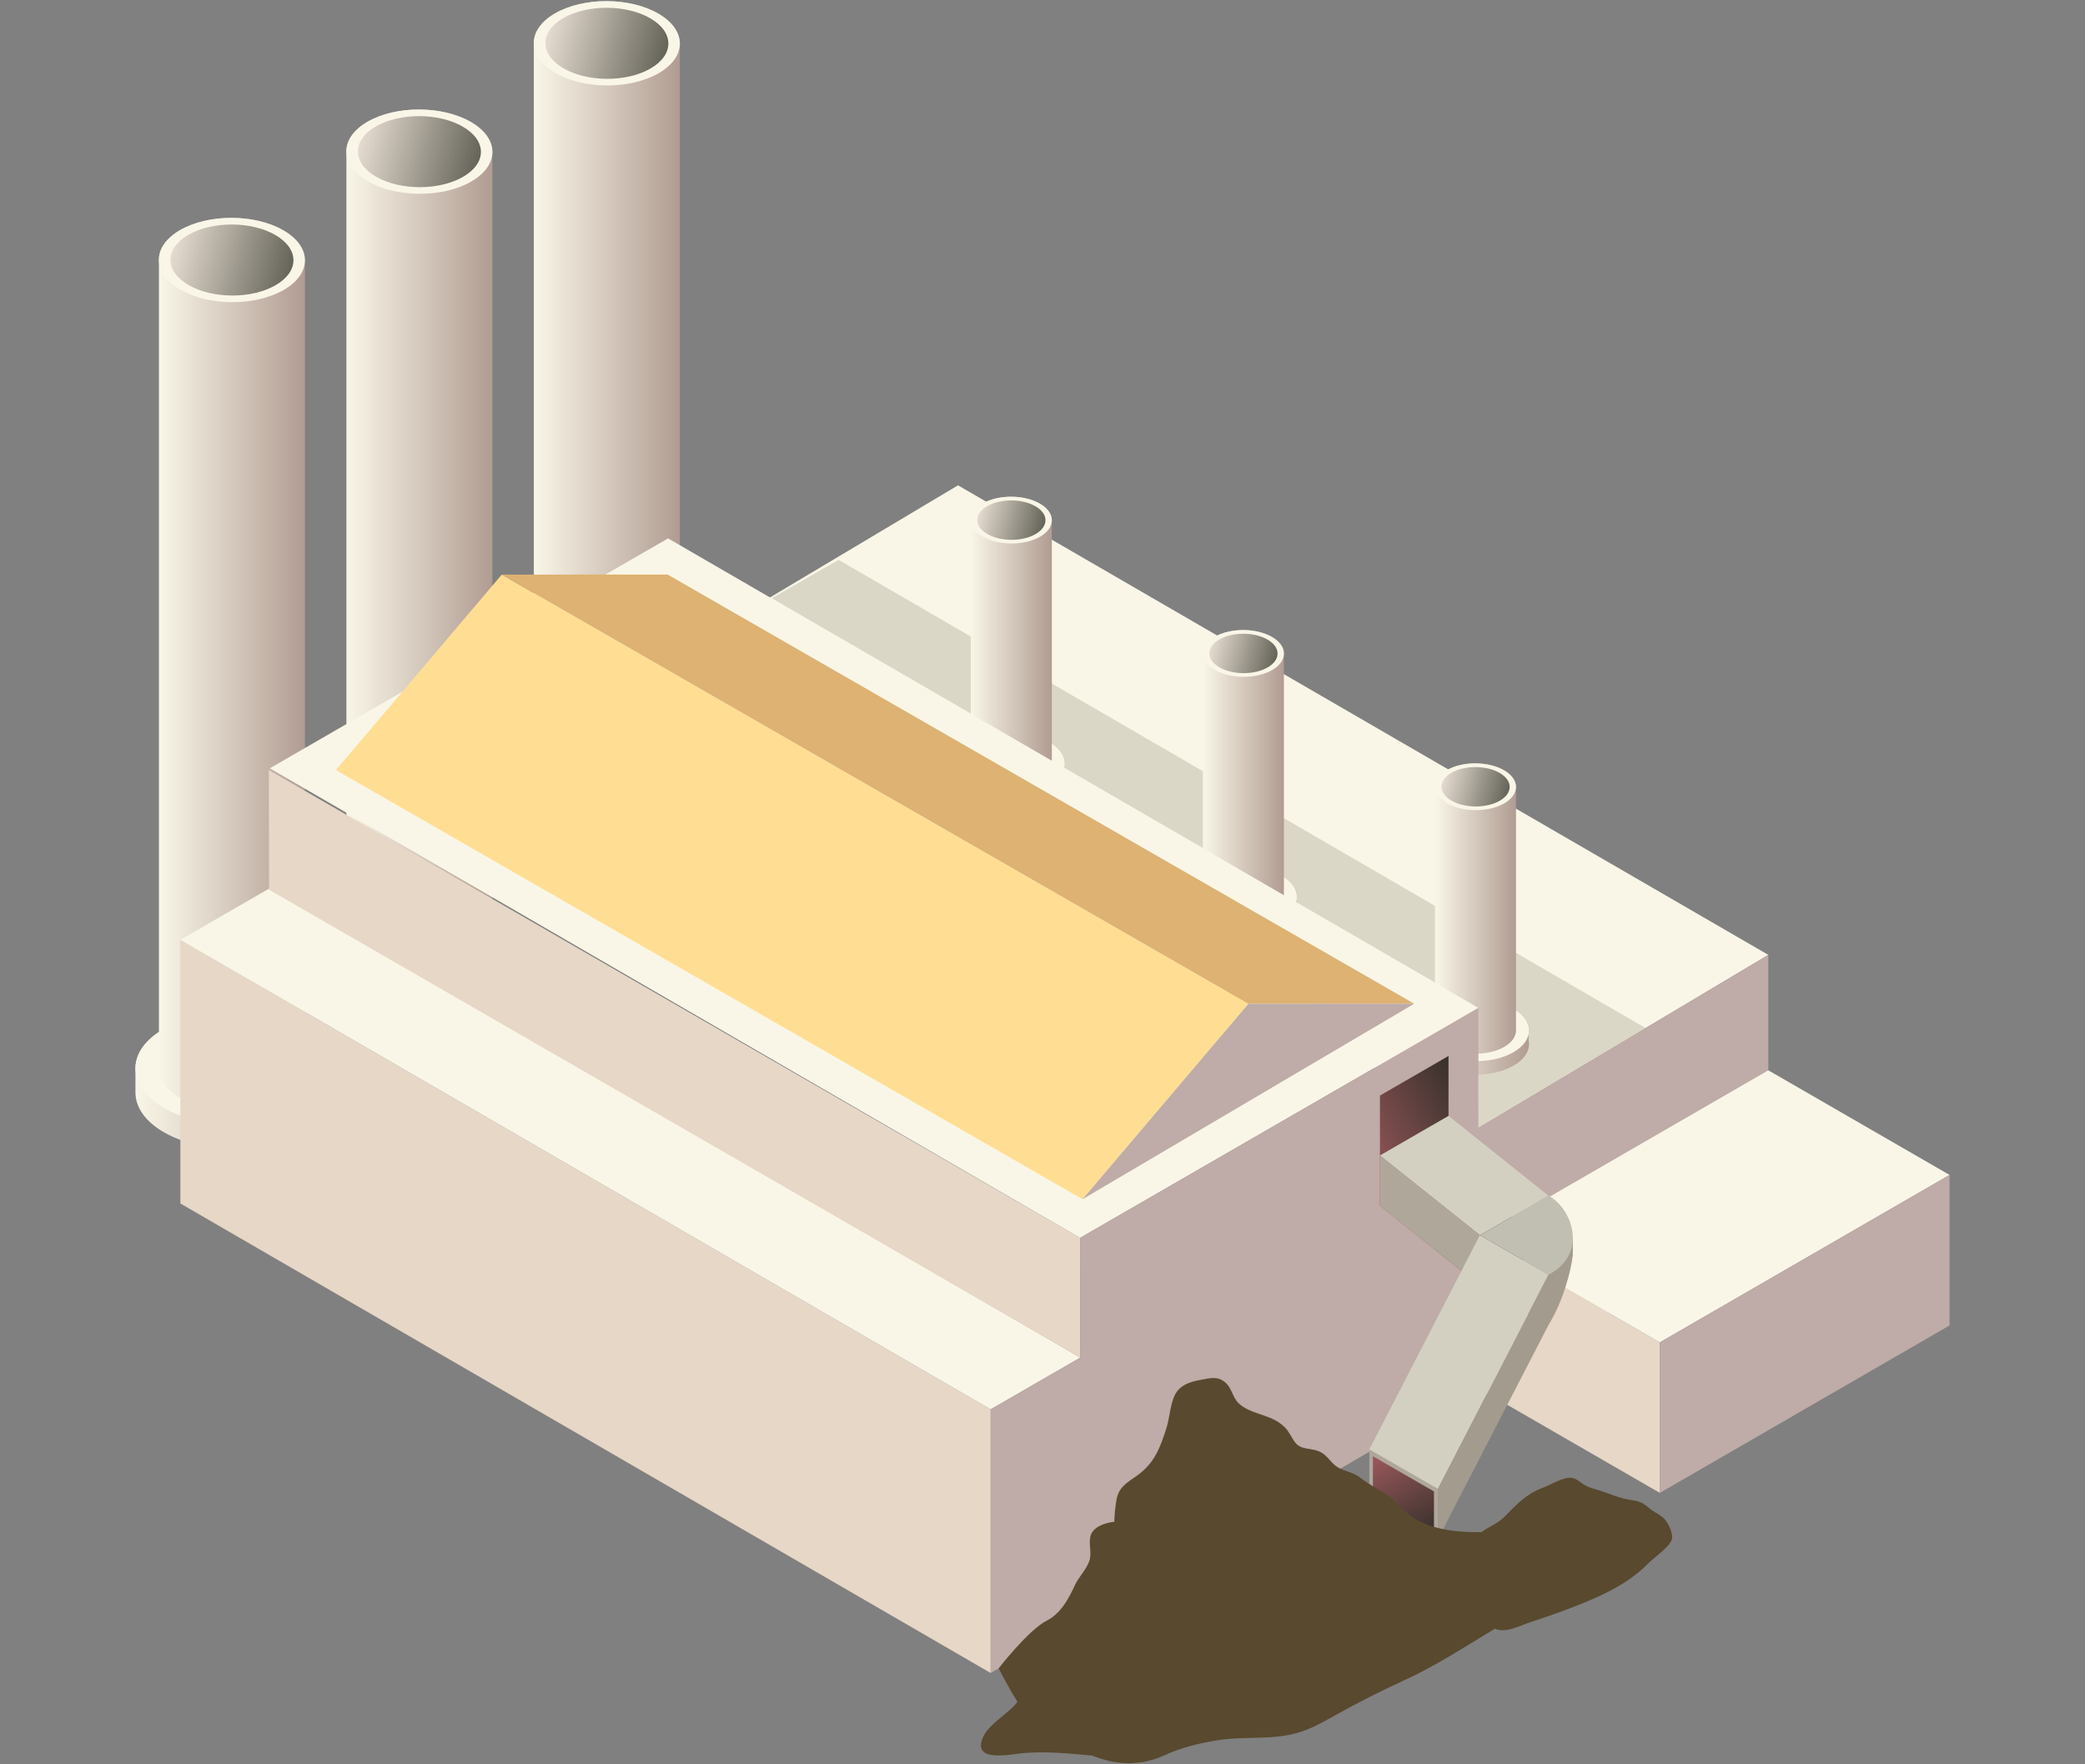 <?xml version="1.0" encoding="utf-8"?>
<!-- Generator: Adobe Illustrator 17.0.0, SVG Export Plug-In . SVG Version: 6.00 Build 0)  -->
<!DOCTYPE svg PUBLIC "-//W3C//DTD SVG 1.1//EN" "http://www.w3.org/Graphics/SVG/1.1/DTD/svg11.dtd">
<svg version="1.1" id="Laag_1" xmlns="http://www.w3.org/2000/svg" xmlns:xlink="http://www.w3.org/1999/xlink" x="0px" y="0px"
	 width="130px" height="110px" viewBox="0 0 130 110" enable-background="new 0 0 130 110" xml:space="preserve">
<rect x="0" y="0" width="130" height="110" fill="#808080" stroke="none"/>
<g id="Nieuw_symbool">
</g>
<g id="Nieuw_symbool_1_">
</g>
<g>
	<polygon fill="#F9F6E7" points="92.192,70.304 41.669,41.029 59.732,30.259 110.255,59.534 	"/>
	<polygon fill="#DBD7C6" points="48.113,37.3 52.289,34.905 102.603,64.096 92.192,70.304 92.192,70.304 92.184,62.836 	"/>
	<g>
		<linearGradient id="SVGID_1_" gradientUnits="userSpaceOnUse" x1="88.662" y1="64.654" x2="95.336" y2="64.654">
			<stop  offset="0" style="stop-color:#F9F6E7"/>
			<stop  offset="1" style="stop-color:#B19C92"/>
		</linearGradient>
		<path fill="url(#SVGID_1_)" d="M95.31,64.485c0.123-0.571-0.196-1.169-0.958-1.61c-1.307-0.755-3.42-0.759-4.72-0.009
			c-0.652,0.377-0.975,0.872-0.97,1.367h0v0.841h0c0.005,0.491,0.334,0.982,0.985,1.358c1.307,0.755,3.42,0.759,4.72,0.008
			c0.752-0.434,1.066-1.026,0.944-1.594V64.485z"/>
		<path fill="#F9F6E7" d="M94.367,65.601c-1.299,0.75-3.412,0.746-4.72-0.009c-1.307-0.755-1.314-1.975-0.015-2.725
			c1.299-0.75,3.412-0.746,4.72,0.009C95.659,63.631,95.666,64.85,94.367,65.601z"/>
		<linearGradient id="SVGID_2_" gradientUnits="userSpaceOnUse" x1="89.474" y1="56.643" x2="94.524" y2="56.643">
			<stop  offset="0" style="stop-color:#F9F6E7"/>
			<stop  offset="1" style="stop-color:#B19C92"/>
		</linearGradient>
		<path fill="url(#SVGID_2_)" d="M94.524,49.065c0.002-0.376-0.246-0.753-0.745-1.04c-0.989-0.571-2.588-0.574-3.571-0.006
			c-0.494,0.285-0.738,0.66-0.734,1.034h-0.001v15.182h0c0.004,0.372,0.252,0.743,0.745,1.028c0.989,0.571,2.588,0.574,3.571,0.006
			c0.494-0.285,0.738-0.659,0.734-1.034h0V49.065z"/>
		<path fill="#F9F6E7" d="M93.791,50.087c-0.983,0.568-2.582,0.565-3.571-0.006s-0.994-1.494-0.011-2.062
			c0.983-0.568,2.582-0.565,3.571,0.006C94.769,48.596,94.774,49.519,93.791,50.087z"/>
		
			<linearGradient id="SVGID_3_" gradientUnits="userSpaceOnUse" x1="671.923" y1="-4.072" x2="674.407" y2="-6.224" gradientTransform="matrix(0.866 0.5 -1 0.577 -496.127 -284.558)">
			<stop  offset="0" style="stop-color:#E5DBD1"/>
			<stop  offset="1" style="stop-color:#656458"/>
		</linearGradient>
		<path fill="url(#SVGID_3_)" d="M93.509,49.924c-0.828,0.478-2.176,0.476-3.009-0.005c-0.834-0.481-0.838-1.259-0.009-1.737
			c0.828-0.478,2.176-0.476,3.009,0.005C94.333,48.668,94.337,49.446,93.509,49.924z"/>
	</g>
	<g>
		<linearGradient id="SVGID_4_" gradientUnits="userSpaceOnUse" x1="59.721" y1="48.029" x2="66.394" y2="48.029">
			<stop  offset="0" style="stop-color:#F9F6E7"/>
			<stop  offset="1" style="stop-color:#B19C92"/>
		</linearGradient>
		<path fill="url(#SVGID_4_)" d="M66.369,47.86c0.123-0.571-0.196-1.169-0.958-1.61c-1.307-0.755-3.42-0.759-4.72-0.009
			c-0.652,0.377-0.975,0.872-0.97,1.367h0v0.841h0c0.005,0.491,0.334,0.982,0.985,1.358c1.307,0.755,3.42,0.759,4.72,0.009
			c0.752-0.434,1.066-1.026,0.944-1.594V47.86z"/>
		<path fill="#F9F6E7" d="M65.425,48.976c-1.299,0.75-3.412,0.746-4.72-0.009c-1.307-0.755-1.314-1.975-0.015-2.725
			s3.412-0.746,4.72,0.009C66.718,47.005,66.724,48.225,65.425,48.976z"/>
		<linearGradient id="SVGID_5_" gradientUnits="userSpaceOnUse" x1="60.532" y1="40.018" x2="65.583" y2="40.018">
			<stop  offset="0" style="stop-color:#F9F6E7"/>
			<stop  offset="1" style="stop-color:#B19C92"/>
		</linearGradient>
		<path fill="url(#SVGID_5_)" d="M65.583,32.44c0.002-0.376-0.246-0.753-0.745-1.04c-0.989-0.571-2.588-0.574-3.571-0.006
			c-0.494,0.285-0.738,0.66-0.734,1.034h-0.001v15.182h0c0.004,0.372,0.252,0.743,0.745,1.028c0.989,0.571,2.588,0.574,3.571,0.006
			c0.494-0.285,0.738-0.659,0.734-1.034h0V32.44z"/>
		<path fill="#F9F6E7" d="M64.849,33.461c-0.983,0.568-2.582,0.565-3.571-0.006c-0.989-0.571-0.994-1.494-0.011-2.062
			c0.983-0.568,2.582-0.565,3.571,0.006C65.827,31.971,65.832,32.894,64.849,33.461z"/>
		
			<linearGradient id="SVGID_6_" gradientUnits="userSpaceOnUse" x1="638.589" y1="-3.999" x2="641.073" y2="-6.151" gradientTransform="matrix(0.866 0.5 -1 0.577 -496.127 -284.558)">
			<stop  offset="0" style="stop-color:#E5DBD1"/>
			<stop  offset="1" style="stop-color:#656458"/>
		</linearGradient>
		<path fill="url(#SVGID_6_)" d="M64.567,33.299c-0.828,0.478-2.176,0.476-3.009-0.005c-0.834-0.481-0.838-1.259-0.009-1.737
			c0.828-0.478,2.176-0.476,3.009,0.005C65.391,32.043,65.396,32.82,64.567,33.299z"/>
	</g>
	<g>
		<linearGradient id="SVGID_7_" gradientUnits="userSpaceOnUse" x1="74.192" y1="56.342" x2="80.865" y2="56.342">
			<stop  offset="0" style="stop-color:#F9F6E7"/>
			<stop  offset="1" style="stop-color:#B19C92"/>
		</linearGradient>
		<path fill="url(#SVGID_7_)" d="M80.839,56.173c0.123-0.571-0.196-1.169-0.958-1.61c-1.307-0.755-3.42-0.759-4.72-0.009
			c-0.652,0.377-0.975,0.872-0.97,1.367h0v0.841h0c0.005,0.491,0.334,0.982,0.985,1.358c1.307,0.755,3.42,0.759,4.72,0.009
			c0.752-0.434,1.066-1.026,0.944-1.594V56.173z"/>
		<path fill="#F9F6E7" d="M79.896,57.288c-1.299,0.75-3.412,0.746-4.72-0.009c-1.307-0.755-1.314-1.975-0.015-2.725
			s3.412-0.746,4.72,0.009C81.189,55.318,81.195,56.538,79.896,57.288z"/>
		<linearGradient id="SVGID_8_" gradientUnits="userSpaceOnUse" x1="75.003" y1="48.331" x2="80.053" y2="48.331">
			<stop  offset="0" style="stop-color:#F9F6E7"/>
			<stop  offset="1" style="stop-color:#B19C92"/>
		</linearGradient>
		<path fill="url(#SVGID_8_)" d="M80.053,40.753c0.002-0.376-0.246-0.753-0.745-1.04c-0.989-0.571-2.588-0.574-3.571-0.006
			c-0.494,0.285-0.738,0.66-0.734,1.034h-0.001v15.182h0c0.004,0.372,0.252,0.743,0.745,1.028c0.989,0.571,2.588,0.574,3.571,0.006
			c0.494-0.285,0.738-0.659,0.734-1.034h0V40.753z"/>
		<path fill="#F9F6E7" d="M79.32,41.774c-0.983,0.568-2.582,0.565-3.571-0.006s-0.994-1.494-0.011-2.062
			c0.983-0.568,2.582-0.565,3.571,0.006C80.298,40.283,80.303,41.206,79.32,41.774z"/>
		
			<linearGradient id="SVGID_9_" gradientUnits="userSpaceOnUse" x1="655.256" y1="-4.036" x2="657.74" y2="-6.187" gradientTransform="matrix(0.866 0.5 -1 0.577 -496.127 -284.558)">
			<stop  offset="0" style="stop-color:#E5DBD1"/>
			<stop  offset="1" style="stop-color:#656458"/>
		</linearGradient>
		<path fill="url(#SVGID_9_)" d="M79.038,41.611c-0.828,0.478-2.176,0.476-3.009-0.005c-0.834-0.481-0.838-1.259-0.009-1.737
			c0.828-0.478,2.176-0.476,3.009,0.005C79.862,40.355,79.866,41.133,79.038,41.611z"/>
	</g>
	<g>
		<linearGradient id="SVGID_10_" gradientUnits="userSpaceOnUse" x1="8.445" y1="67.386" x2="20.476" y2="67.386">
			<stop  offset="0" style="stop-color:#F9F6E7"/>
			<stop  offset="1" style="stop-color:#B19C92"/>
		</linearGradient>
		<path fill="url(#SVGID_10_)" d="M20.429,67.081c0.222-1.029-0.353-2.108-1.727-2.901c-2.357-1.361-6.166-1.368-8.508-0.015
			c-1.176,0.679-1.758,1.571-1.748,2.464H8.445v1.516h0.001c0.01,0.885,0.601,1.771,1.775,2.448
			c2.357,1.361,6.166,1.368,8.508,0.015c1.356-0.783,1.921-1.849,1.701-2.873V67.081z"/>
		<path fill="#F9F6E7" d="M18.728,69.091c-2.342,1.352-6.151,1.345-8.508-0.015c-2.357-1.361-2.369-3.56-0.027-4.912
			c2.342-1.352,6.151-1.345,8.508,0.015C21.059,65.54,21.07,67.739,18.728,69.091z"/>
		<linearGradient id="SVGID_11_" gradientUnits="userSpaceOnUse" x1="9.909" y1="41.42" x2="19.012" y2="41.42">
			<stop  offset="0" style="stop-color:#F9F6E7"/>
			<stop  offset="1" style="stop-color:#B19C92"/>
		</linearGradient>
		<path fill="url(#SVGID_11_)" d="M19.012,16.234c0.003-0.677-0.444-1.357-1.342-1.875c-1.783-1.029-4.665-1.035-6.438-0.012
			c-0.89,0.514-1.33,1.189-1.322,1.864H9.909v50.416h0.001c0.007,0.67,0.455,1.34,1.343,1.852c1.783,1.029,4.665,1.035,6.437,0.012
			c0.89-0.514,1.33-1.189,1.322-1.864h0V16.234z"/>
		<path fill="#F9F6E7" d="M17.69,18.076c-1.772,1.023-4.654,1.018-6.438-0.012s-1.792-2.694-0.02-3.717s4.654-1.018,6.438,0.012
			S19.462,17.053,17.69,18.076z"/>
		
			<linearGradient id="SVGID_12_" gradientUnits="userSpaceOnUse" x1="593.319" y1="7.119" x2="597.797" y2="3.241" gradientTransform="matrix(0.866 0.5 -1 0.577 -496.127 -284.558)">
			<stop  offset="0" style="stop-color:#E5DBD1"/>
			<stop  offset="1" style="stop-color:#656458"/>
		</linearGradient>
		<path fill="url(#SVGID_12_)" d="M17.182,17.782c-1.493,0.862-3.922,0.858-5.424-0.01s-1.51-2.27-0.017-3.132
			c1.493-0.862,3.922-0.858,5.424,0.01C18.668,15.518,18.675,16.92,17.182,17.782z"/>
	</g>
	<g>
		<linearGradient id="SVGID_13_" gradientUnits="userSpaceOnUse" x1="20.134" y1="60.63" x2="32.164" y2="60.63">
			<stop  offset="0" style="stop-color:#F9F6E7"/>
			<stop  offset="1" style="stop-color:#B19C92"/>
		</linearGradient>
		<path fill="url(#SVGID_13_)" d="M32.118,60.325c0.222-1.029-0.353-2.108-1.727-2.901c-2.357-1.361-6.166-1.368-8.508-0.015
			c-1.176,0.679-1.758,1.571-1.748,2.464h-0.001v1.516h0.001c0.01,0.885,0.601,1.771,1.775,2.448
			c2.357,1.361,6.166,1.368,8.508,0.015c1.356-0.783,1.921-1.849,1.701-2.873V60.325z"/>
		<path fill="#F9F6E7" d="M30.417,62.335c-2.342,1.352-6.151,1.345-8.508-0.015s-2.369-3.56-0.027-4.912
			c2.342-1.352,6.151-1.345,8.508,0.015S32.759,60.983,30.417,62.335z"/>
		<linearGradient id="SVGID_14_" gradientUnits="userSpaceOnUse" x1="21.597" y1="34.664" x2="30.701" y2="34.664">
			<stop  offset="0" style="stop-color:#F9F6E7"/>
			<stop  offset="1" style="stop-color:#B19C92"/>
		</linearGradient>
		<path fill="url(#SVGID_14_)" d="M30.701,9.478c0.003-0.677-0.444-1.357-1.342-1.875c-1.783-1.029-4.665-1.035-6.438-0.012
			c-0.89,0.514-1.33,1.189-1.322,1.864h-0.001v50.416h0.001c0.007,0.67,0.455,1.34,1.343,1.852c1.783,1.029,4.665,1.035,6.437,0.012
			c0.89-0.514,1.33-1.189,1.322-1.864h0V9.478z"/>
		<path fill="#F9F6E7" d="M29.379,11.32c-1.772,1.023-4.654,1.018-6.438-0.012c-1.783-1.03-1.792-2.694-0.02-3.717
			c1.772-1.023,4.654-1.018,6.438,0.012S31.151,10.297,29.379,11.32z"/>
		
			<linearGradient id="SVGID_15_" gradientUnits="userSpaceOnUse" x1="593.311" y1="-4.576" x2="597.789" y2="-8.454" gradientTransform="matrix(0.866 0.5 -1 0.577 -496.127 -284.558)">
			<stop  offset="0" style="stop-color:#E5DBD1"/>
			<stop  offset="1" style="stop-color:#656458"/>
		</linearGradient>
		<path fill="url(#SVGID_15_)" d="M28.87,11.026c-1.493,0.862-3.922,0.858-5.424-0.01c-1.503-0.867-1.51-2.27-0.017-3.132
			s3.922-0.858,5.424,0.01C30.356,8.762,30.364,10.164,28.87,11.026z"/>
	</g>
	<g>
		<linearGradient id="SVGID_16_" gradientUnits="userSpaceOnUse" x1="31.822" y1="53.874" x2="43.853" y2="53.874">
			<stop  offset="0" style="stop-color:#F9F6E7"/>
			<stop  offset="1" style="stop-color:#B19C92"/>
		</linearGradient>
		<path fill="url(#SVGID_16_)" d="M43.806,53.569c0.222-1.029-0.353-2.108-1.727-2.901c-2.357-1.361-6.166-1.368-8.508-0.015
			c-1.176,0.679-1.758,1.571-1.748,2.464h-0.001v1.516h0.001c0.01,0.885,0.601,1.771,1.775,2.448
			c2.357,1.361,6.166,1.368,8.508,0.015c1.356-0.783,1.921-1.849,1.701-2.873V53.569z"/>
		<path fill="#F9F6E7" d="M42.105,55.58c-2.342,1.352-6.151,1.345-8.508-0.015c-2.357-1.361-2.369-3.56-0.027-4.912
			c2.342-1.352,6.151-1.345,8.508,0.015C44.435,52.028,44.447,54.227,42.105,55.58z"/>
		<linearGradient id="SVGID_17_" gradientUnits="userSpaceOnUse" x1="33.285" y1="27.908" x2="42.389" y2="27.908">
			<stop  offset="0" style="stop-color:#F9F6E7"/>
			<stop  offset="1" style="stop-color:#B19C92"/>
		</linearGradient>
		<path fill="url(#SVGID_17_)" d="M42.389,2.723c0.003-0.677-0.444-1.357-1.342-1.875c-1.783-1.029-4.665-1.035-6.438-0.012
			c-0.89,0.514-1.33,1.189-1.322,1.864h-0.001v50.416h0.001c0.007,0.67,0.455,1.34,1.343,1.852c1.783,1.029,4.665,1.035,6.437,0.012
			c0.89-0.514,1.33-1.189,1.322-1.864h0V2.723z"/>
		<path fill="#F9F6E7" d="M41.067,4.564c-1.772,1.023-4.654,1.018-6.438-0.012s-1.792-2.694-0.02-3.717
			c1.772-1.023,4.654-1.018,6.438,0.012S42.839,3.541,41.067,4.564z"/>
		
			<linearGradient id="SVGID_18_" gradientUnits="userSpaceOnUse" x1="593.304" y1="-16.271" x2="597.782" y2="-20.149" gradientTransform="matrix(0.866 0.5 -1 0.577 -496.127 -284.558)">
			<stop  offset="0" style="stop-color:#E5DBD1"/>
			<stop  offset="1" style="stop-color:#656458"/>
		</linearGradient>
		<path fill="url(#SVGID_18_)" d="M40.559,4.271c-1.493,0.862-3.922,0.858-5.424-0.01s-1.51-2.27-0.017-3.132
			c1.493-0.862,3.922-0.858,5.424,0.01S42.052,3.408,40.559,4.271z"/>
	</g>
	<polygon fill="#E7D7C7" points="61.769,104.307 11.246,75.033 11.246,58.594 61.769,87.868 	"/>
	<polygon fill="#F9F6E7" points="61.769,87.868 11.246,58.594 16.837,55.366 67.361,84.64 	"/>
	<polygon fill="#E7D7C7" points="67.361,84.64 16.776,55.471 16.76,48.008 67.345,77.177 	"/>
	<polygon fill="#F9F6E7" points="67.345,77.177 16.821,47.902 41.653,33.566 92.176,62.84 	"/>
	<polygon fill="#FFDE93" points="77.837,62.584 31.285,35.825 20.944,48.008 67.496,74.767 	"/>
	<polygon fill="#DDB272" points="88.178,62.579 41.626,35.82 31.285,35.825 77.837,62.584 	"/>
	<polygon fill="#BFABA7" points="88.178,62.579 67.496,74.767 77.837,62.584 	"/>
	<polygon fill="#BFABA7" points="92.185,70.308 92.176,62.84 67.345,77.177 67.361,84.64 67.361,84.64 61.769,87.869 
		61.769,104.307 110.255,75.973 110.255,59.534 	"/>
	<g>
		<polygon fill="#E7D7C7" points="103.491,93.077 92.192,86.554 92.192,77.17 103.491,83.693 		"/>
		<polygon fill="#F9F6E7" points="103.491,83.693 92.192,77.17 110.255,66.73 121.555,73.254 		"/>
		<polygon fill="#BFABA7" points="121.555,82.638 103.491,93.077 103.491,83.693 121.555,73.254 		"/>
	</g>
	<linearGradient id="SVGID_19_" gradientUnits="userSpaceOnUse" x1="84.554" y1="72.596" x2="91.802" y2="68.411">
		<stop  offset="0" style="stop-color:#9B585B"/>
		<stop  offset="1" style="stop-color:#37312C"/>
	</linearGradient>
	<polygon fill="url(#SVGID_19_)" points="86.041,68.304 90.315,65.836 90.315,72.703 86.041,75.171 	"/>
	<linearGradient id="SVGID_20_" gradientUnits="userSpaceOnUse" x1="87.896" y1="78.384" x2="94.691" y2="74.461">
		<stop  offset="0" style="stop-color:#9B585B"/>
		<stop  offset="1" style="stop-color:#37312C"/>
	</linearGradient>
	<polygon fill="url(#SVGID_20_)" points="92.272,80.143 96.547,77.675 90.315,72.703 86.041,75.171 	"/>
	<polygon fill="#AFA79A" points="85.376,90.368 89.651,92.836 89.651,95.976 85.376,93.508 	"/>
	<linearGradient id="SVGID_21_" gradientUnits="userSpaceOnUse" x1="85.995" y1="90.564" x2="89.015" y2="95.796">
		<stop  offset="0" style="stop-color:#9B585B"/>
		<stop  offset="1" style="stop-color:#37312C"/>
	</linearGradient>
	<polygon fill="url(#SVGID_21_)" points="85.601,90.792 89.409,92.99 89.409,95.568 85.601,93.37 	"/>
	<path fill="#A39B8D" d="M96.938,77.945c-0.126-0.104-0.256-0.199-0.391-0.271l-4.275,2.468l4.275,2.468
		c0.93-1.488,1.424-3.487,1.502-4.258l0.018-0.013v-1.163L96.938,77.945z"/>
	<polygon fill="#AFA79A" points="86.041,72.039 86.041,75.171 92.272,80.143 92.272,77.011 	"/>
	<polygon fill="#D3D0C2" points="92.272,77.011 96.547,74.543 90.315,69.571 86.041,72.039 	"/>
	<polygon fill="#D3D0C2" points="89.651,92.836 85.376,90.368 92.272,77.011 96.547,79.479 	"/>
	<path fill="#C1BEB2" d="M96.547,74.543c1.46,0.774,2.524,3.613,0,4.936l-4.275-2.468L96.547,74.543z"/>
	<polygon fill="#A39B8D" points="89.651,95.968 89.651,92.836 96.547,79.479 96.547,82.611 	"/>
	<path fill="#59492E" d="M103.72,94.643c-0.228-0.207-0.599-0.375-0.851-0.585c-0.413-0.345-0.605-0.456-1.128-0.53
		c-0.767-0.109-1.293-0.374-2-0.602c-0.389-0.126-0.67-0.159-1.03-0.396c-0.338-0.222-0.534-0.457-0.969-0.387
		c-0.5,0.08-1.09,0.442-1.578,0.627c-1.033,0.393-1.601,1.03-2.35,1.786c-0.416,0.42-0.984,0.633-1.445,0.967
		c-4.388,0.074-4.963-1.7-5.663-2.177c-0.588-0.401-1.322-0.767-1.865-1.199c-0.536-0.426-1.223-0.409-1.696-0.872
		c-0.423-0.414-0.563-0.737-1.2-0.878c-0.594-0.132-0.953-0.069-1.297-0.612c-0.29-0.458-0.345-0.67-0.789-1.013
		c-0.789-0.609-1.901-0.609-2.616-1.271c-0.414-0.384-0.419-0.968-0.875-1.334c-0.474-0.381-0.91-0.244-1.471-0.144
		c-0.549,0.098-1.157,0.25-1.512,0.735c-0.414,0.564-0.439,1.591-0.651,2.258c-0.39,1.228-0.743,2.199-1.825,2.973
		c-0.652,0.466-1.147,0.708-1.296,1.523c-0.082,0.448-0.12,0.916-0.137,1.366c-0.613,0.069-1.344,0.322-1.488,0.91
		c-0.122,0.496,0.11,1.05-0.074,1.554c-0.168,0.458-0.569,0.9-0.811,1.327c-0.204,0.36-0.713,1.811-1.838,2.374
		s-2.998,2.971-2.998,2.971s0.588,1.17,1.171,2.086c-0.02,0.026-0.034,0.051-0.055,0.078c-0.599,0.741-1.805,1.335-2.138,2.245
		c-0.548,1.498,1.824,0.932,2.655,0.869c1.418-0.107,2.807,0.038,4.2,0.163c1.432,0.591,2.999,0.675,4.499-0.016
		c1.054-0.485,2.235-0.772,3.383-0.949c1.454-0.224,2.958-0.042,4.39-0.323c1.076-0.211,1.884-0.667,2.815-1.188
		c1.447-0.812,2.903-1.545,4.41-2.238c1.988-0.913,3.75-2.08,5.615-3.197c0.649,0.312,1.591-0.204,2.243-0.419
		c0.552-0.183,1.108-0.363,1.654-0.564c1.957-0.721,4.157-1.551,5.633-3.062c0.373-0.381,1.28-0.996,1.478-1.466
		C104.38,95.657,103.987,94.885,103.72,94.643z"/>
</g>
</svg>
